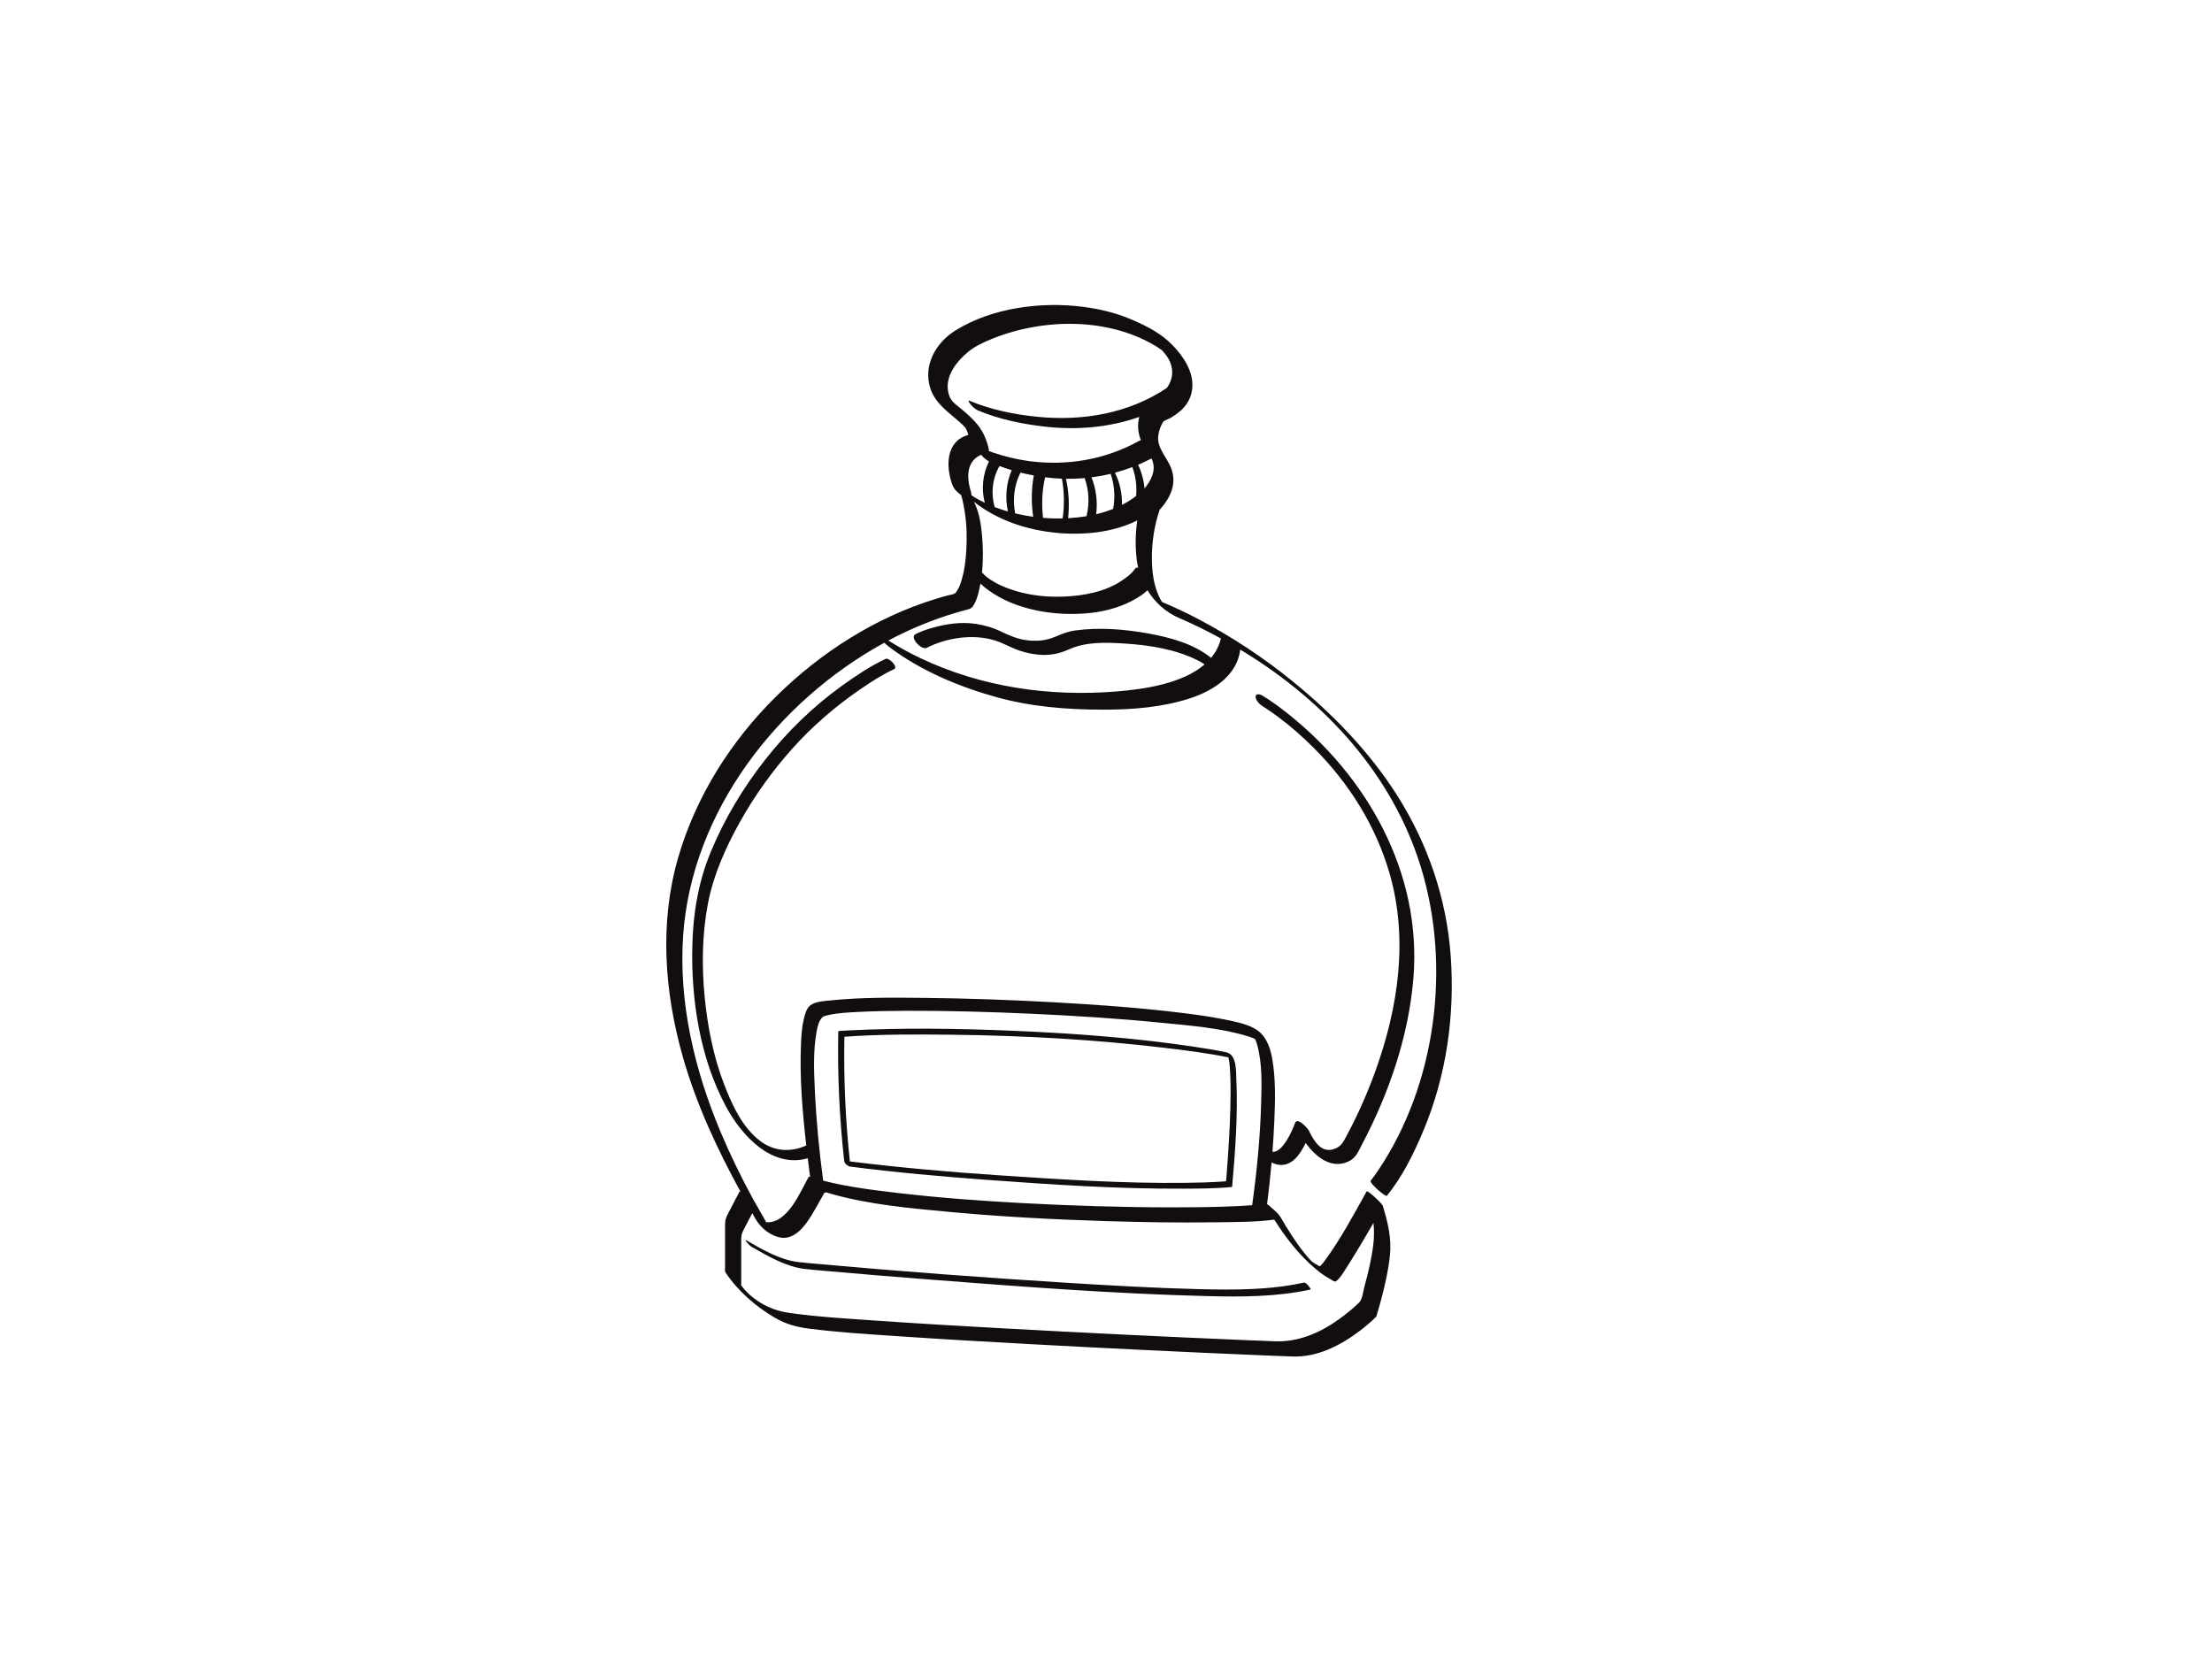 <?xml version="1.0" encoding="utf-8"?>
<!-- Generator: Adobe Illustrator 17.0.0, SVG Export Plug-In . SVG Version: 6.00 Build 0)  -->
<!DOCTYPE svg PUBLIC "-//W3C//DTD SVG 1.1//EN" "http://www.w3.org/Graphics/SVG/1.1/DTD/svg11.dtd">
<svg version="1.1" id="Layer_1" xmlns="http://www.w3.org/2000/svg" xmlns:xlink="http://www.w3.org/1999/xlink" x="0px" y="0px"
	 width="800px" height="600px" viewBox="0 0 800 600" enable-background="new 0 0 800 600" xml:space="preserve">
<g>
	<path fill="#120E0F" d="M495.718,427.029c-0.623,0.758,5.411,5.971,5.841,5.447c5.63-6.847,9.739-15.258,13.15-23.363
		c8.394-19.949,11.507-41.81,9.965-63.346c-1.497-20.907-8.329-40.813-19.596-58.453c-9.974-15.616-23.114-29.104-37.423-40.784
		c-10.662-8.702-22.259-16.333-34.449-22.721c-3.534-1.852-7.131-3.596-10.796-5.174c-0.631-0.271-1.28-0.513-1.901-0.808
		c-0.09-0.042-0.178-0.092-0.268-0.138c-0.457-0.697-0.824-1.468-1.167-2.213c-1.903-4.139-2.439-8.895-2.478-13.403
		c-0.053-5.971,0.885-12.12,2.838-17.812c0.12-0.067,0.232-0.149,0.326-0.26c3.528-4.118,5.758-8.748,3.994-14.14
		c-1.422-4.346-5.47-7.6-4.834-12.416c0.219-1.655,0.83-3.338,1.678-4.775c0.366-0.62,2.186-1.172,2.853-1.578
		c1.309-0.796,2.537-1.664,3.682-2.684c3.007-2.678,4.41-6.371,4.071-10.34c-0.474-5.557-4.61-11.027-8.623-14.661
		c-4.092-3.706-9.55-6.311-14.622-8.366c-5.133-2.08-10.625-3.342-16.106-4.06c-15.191-1.99-33.015,0.289-46.23,8.488
		c-7.242,4.494-11.902,12.728-9.092,21.158c1.82,5.46,6.76,8.625,10.821,12.262c0.695,0.622,1.14,1.082,1.462,1.447
		c0.108,0.122,0.183,0.206,0.239,0.265c0.034,0.052,0.075,0.112,0.132,0.194c0.023,0.033,0.37,0.661,0.377,0.648
		c0.311,0.661,0.471,1.208,0.62,1.858c-8.04,2.192-8.245,11.257-5.731,18.09c0.51,1.385,1.762,2.719,3.13,3.607
		c0.65,1.968,1.001,4.089,1.305,5.952c0.759,4.645,0.856,9.403,0.59,14.094c-0.225,3.973-0.753,8.024-2.033,11.806
		c-0.415,1.226-0.963,2.429-1.762,3.454c-0.583,0.748-2.006,0.797-2.892,1.033c-1.492,0.397-2.974,0.835-4.45,1.288
		c-21.764,6.686-41.565,19.375-57.709,35.314c-16.335,16.128-29.01,36.209-35.392,58.325c-6.797,23.555-4.934,48.525,1.695,71.888
		c4.862,17.135,12.376,33.284,20.895,48.869c-0.19-0.112-0.305-0.168-0.314-0.15c-1.326,2.531-2.652,5.062-3.978,7.594
		c-1.007,1.924-1.307,2.577-1.307,4.685c0,3.521,0,7.043,0,10.564c0,1.458,0,2.916,0,4.374c0,0.658-0.175,1.61,0.208,2.185
		c4.378,6.591,11.021,12.368,17.812,16.311c3.948,2.293,7.809,3.357,12.221,3.923c10.681,1.371,21.474,2.014,32.212,2.747
		c15.865,1.083,31.742,1.992,47.621,2.854c28.623,1.553,57.257,2.953,85.898,4.131c3.095,0.127,6.19,0.255,9.286,0.355
		c9.034,0.29,17.252-3.948,24.295-9.269c2.05-1.549,4.033-3.227,5.849-5.048c0.302-0.303,0.367-0.989,0.486-1.379
		c0.556-1.822,1.069-3.657,1.559-5.499c1.333-5.011,2.446-10.106,3.001-15.267c0.67-6.226-0.758-12.095-2.564-18.02
		c-0.278-0.912-5.54-5.775-5.838-5.242c-4.77,8.525-9.46,17.372-15.277,25.237c-0.414,0.561-0.848,1.117-1.35,1.601
		c-0.114,0.11-0.24,0.204-0.378,0.279c-0.314-0.188-0.63-0.371-0.954-0.548c-0.228-0.125-0.454-0.255-0.678-0.387
		c-0.665-0.392-0.079-0.027-0.628-0.402c-0.146-0.101-0.221-0.15-0.258-0.173c-0.028-0.024-0.083-0.069-0.183-0.149
		c-0.074-0.066-0.2-0.178-0.305-0.272c0.026,0.009-0.62-0.639-0.669-0.693c-0.582-0.631-1.128-1.292-1.67-1.958
		c-3.347-4.113-6.153-8.673-8.825-13.242c-0.731-1.25-2.046-2.331-3.124-3.262c-0.359-0.31-1.065-1.044-1.726-1.406
		c0.652-5.011,1.194-10.042,1.634-15.081c3.491,1.768,6.821,0.938,9.518-2.442c1.093-1.369,2.016-2.948,2.786-4.588
		c3.786,5.094,9.225,9.486,15.376,6.742c2.881-1.285,3.695-3.701,5.112-6.395c9.749-18.54,16.799-39.091,18.504-60.042
		c3.095-38.042-16.755-73.102-46.069-96.108c-2.78-2.182-5.659-4.287-8.698-6.099c-0.807-0.481-2.519-0.751-2.291,0.715
		c0.236,1.515,1.663,2.72,2.897,3.463c0.329,0.208,0.656,0.419,0.981,0.633c1.417,0.936,2.799,1.923,4.163,2.934
		c4.618,3.427,8.619,6.934,12.966,11.26c12.642,12.582,22.479,28.21,27.426,45.4c6.845,23.781,3.144,48.545-5.127,71.462
		c-2.845,7.884-6.243,15.599-10.193,22.993c-1.447,2.709-2.135,4.516-5.259,5.357c-4.449,1.197-6.932-3.429-8.594-6.762
		c-0.452-0.906-4.224-5.15-5.059-2.69c-0.808,2.381-4.476,10.776-8.123,10.318c0.287-3.776,0.519-7.555,0.678-11.331
		c0.314-7.443,0.524-15.109-0.791-22.474c-0.799-4.475-2.484-8.8-6.72-10.976c-3.246-1.667-6.994-2.373-10.537-3.088
		c-5.403-1.091-10.88-1.824-16.35-2.486c-14.879-1.797-29.851-2.853-44.811-3.693c-15.785-0.886-31.593-1.455-47.402-1.617
		c-11.298-0.116-22.721-0.242-33.976,0.922c-2.275,0.235-5.165,0.331-7.117,1.689c-1.46,1.016-2.05,3.307-2.446,4.923
		c-0.712,2.903-0.903,5.943-1.036,8.918c-0.548,12.279,0.514,24.687,1.908,36.932c-5.678,2.523-11.651,2.204-16.779-1.71
		c-6.42-4.9-10.189-13.249-12.997-20.571c-3.84-10.01-5.92-20.714-6.965-31.357c-1.099-11.191-0.949-22.767,1.169-33.835
		c1.998-10.443,6.457-20.386,11.618-29.616c5.27-9.426,11.629-18.283,18.814-26.341c7.254-8.135,15.592-15.322,24.566-21.496
		c3.933-2.706,8.042-5.348,12.374-7.382c1.503-0.705-1.832-4.275-3.118-3.671c-5.475,2.57-10.621,6.01-15.521,9.521
		c-10.634,7.619-20.077,16.794-28.141,27.083c-7.918,10.102-14.623,21.271-19.543,33.134c-4.507,10.865-6.395,22.156-6.689,33.87
		c-0.495,19.689,2.791,40.957,12.26,58.446c5.868,10.839,16.77,22.226,29.492,18.546c0.075,0.624,0.149,1.249,0.225,1.872
		c0.179,1.484,0.363,2.968,0.566,4.449c0.021,0.151,0.058,0.3,0.104,0.447c-0.11-0.034-0.222-0.066-0.332-0.1
		c-0.068,0.003-0.137,0.007-0.205,0.01c-3.183,5.692-7.734,17.044-15.396,16.452c-1.552-2.895-3.309-5.713-4.856-8.564
		c-4.275-7.877-8.216-15.932-11.682-24.199c-9.359-22.318-15.159-46.551-13.499-70.864c3.064-44.881,34.056-84.721,72.739-105.943
		c0.704,0.636,1.434,1.243,2.185,1.805c11.221,8.412,25.01,14.151,38.416,17.871c12.553,3.483,25.544,4.509,38.53,4.516
		c10.558,0.005,21.414-0.816,31.505-4.119c8.379-2.742,16.904-8.138,18.121-17.585c0.628,0.379,1.257,0.756,1.881,1.142
		c29.18,18.042,53.228,44.228,63.466,77.608c10.962,35.74,5.511,78.426-15.504,109.623
		C497.554,424.592,496.683,425.854,495.718,427.029z M457.374,255.88C457.448,255.926,457.472,255.942,457.374,255.88
		L457.374,255.88z M477.842,458.34c-0.093-0.06-0.187-0.115-0.28-0.173C478.219,458.521,479.399,459.352,477.842,458.34z
		 M474.485,456.261c-0.006-0.005-0.01-0.008-0.017-0.013c-0.003-0.003-0.005-0.004-0.008-0.006
		c-0.039-0.034-0.086-0.076-0.157-0.137C474.38,456.171,474.437,456.22,474.485,456.261z M295.339,373.104
		c0.33-1.796,0.756-3.956,2.156-5.253c0.05-0.046,0.083-0.079,0.109-0.105c0.011-0.005,0.015-0.006,0.031-0.014
		c0.158-0.083,0.325-0.149,0.491-0.212c0.487-0.185,0.997-0.307,1.504-0.42c3.463-0.774,7.093-0.926,10.624-1.114
		c5.771-0.308,11.556-0.392,17.335-0.416c15.236-0.066,30.478,0.385,45.697,1.077c15.636,0.712,31.27,1.705,46.847,3.255
		c10.42,1.037,21.368,1.861,31.364,4.932c0.669,0.206,1.33,0.436,1.981,0.695c-0.419-0.167,0.052,0.101,0.444,0.296
		c0.294,0.571,0.543,1.264,0.773,2.107c1.861,6.798,1.609,14.335,1.408,21.311c-0.351,12.237-1.556,24.5-3.239,36.625
		c-2.789,0.249-5.598,0.351-8.38,0.461c-6.952,0.275-13.914,0.334-20.871,0.326c-18.16-0.019-36.325-0.591-54.458-1.572
		c-14.802-0.801-29.602-1.892-44.328-3.618c-9.029-1.058-18.255-2.189-27.115-4.463c-1.466-10.877-2.506-21.846-3.021-32.806
		C294.364,387.224,294.072,380.003,295.339,373.104z M291.259,442.81c1.644-2.121,2.976-4.491,4.304-6.816
		c0.798-1.398,1.576-2.808,2.361-4.214c0.551-0.987,1.314-0.39,2.217-0.132c14.07,4.024,29.056,5.342,43.571,6.686
		c18.8,1.74,37.675,2.72,56.544,3.304c13.058,0.404,26.129,0.602,39.193,0.423c7.069-0.097,14.357-0.032,21.413-0.959
		c4.129,6.491,8.828,12.644,14.726,17.626c1.723,1.456,3.533,2.805,5.514,3.892c0.193,0.106,0.387,0.211,0.579,0.318
		c0.007,0.005,0.012,0.009,0.019,0.014c0.674,0.474,1.151,0.779,1.792,0.205c1.648-1.476,2.835-3.685,4.021-5.52
		c1.926-2.979,3.75-6.026,5.557-9.079c1.233-2.083,2.453-4.176,3.661-6.275c0.255,2.507,0.274,5.051-0.04,7.696
		c-0.625,5.252-1.884,10.44-3.276,15.536c-0.425,1.554-0.661,4.368-1.867,5.556c-2.259,2.226-4.75,4.225-7.325,6.071
		c-6.826,4.895-14.542,8.245-23.045,7.954c-3.522-0.121-7.044-0.268-10.565-0.415c-29.272-1.222-58.536-2.657-87.79-4.263
		c-15.638-0.859-31.275-1.77-46.9-2.863c-10.123-0.708-20.324-1.298-30.379-2.718c-2.899-0.409-5.457-1.122-8.146-2.409
		c-3.808-1.823-7.295-4.662-9.326-7.564c0-5.522,0-11.045,0-16.567c0-1.936,0.375-2.606,1.307-4.385
		c0.903-1.723,1.805-3.446,2.708-5.169c0.167,0.314,0.335,0.628,0.498,0.945c1.869,3.637,4.877,6.598,8.911,7.718
		C285.637,448.556,288.876,445.884,291.259,442.81z M358.102,209.583c-0.001-0.006-0.066-0.059-0.378-0.282
		c-0.379-0.27-0.746-0.553-1.111-0.842c-0.011-0.009-0.017-0.013-0.027-0.021c-0.174-0.153-0.344-0.31-0.512-0.47
		c-0.258-0.285-0.573-0.613-0.925-0.938c0.477-4.6,0.409-9.288-0.021-13.855c-0.37-3.925-1.067-8.102-2.869-11.683
		c8.503,6.671,19.042,10.191,29.937,11.221c9.556,0.904,20.303-0.072,29.119-4.493c-0.696,4.726-0.773,9.551-0.203,14.199
		c0.12,0.979,0.298,1.951,0.525,2.912c-0.481-0.097-0.865-0.026-1.071,0.279c-1.35,1.997-3.52,3.542-5.52,4.806
		c-5.97,3.771-13.337,5.046-20.275,5.35c-7.977,0.349-16.181-0.908-23.429-4.336c-0.963-0.456-1.898-1.019-2.808-1.583
		C358.262,209.677,358.147,209.609,358.102,209.583z M361.495,168.544c0.672,0.255,1.347,0.5,2.026,0.735
		c0.787,0.272,1.582,0.523,2.378,0.763c-2.011,4.659-2.45,10.003-1.368,14.939c-0.775-0.221-1.546-0.456-2.312-0.704
		c-0.831-0.27-1.651-0.567-2.465-0.88C358.313,178.564,358.909,172.939,361.495,168.544z M416.453,165.801
		c0.205,0.444,0.383,0.901,0.517,1.377c0.989,3.516-0.87,6.788-3.014,9.489c-0.287-2.974-1.076-5.902-2.346-8.581
		C413.249,167.394,414.865,166.632,416.453,165.801z M409.522,168.926c1.257,3.291,1.685,6.947,1.365,10.473
		c-1.604,1.223-3.315,2.284-5.106,3.197c0.092-4.009-0.76-8.067-2.55-11.632C405.357,170.395,407.457,169.715,409.522,168.926z
		 M401.672,171.361c1.395,4.01,1.693,8.517,0.921,12.68c-1.993,0.796-4.057,1.437-6.162,1.94c0.597-4.463,0.019-9.166-1.69-13.34
		C397.074,172.34,399.387,171.913,401.672,171.361z M392.273,172.91c1.602,4.366,1.79,9.316,0.687,13.774
		c-2.208,0.371-4.438,0.608-6.657,0.729c0.484-4.714,0.281-9.629-0.789-14.251C387.775,173.196,390.031,173.111,392.273,172.91z
		 M384.052,173.124c0.893,4.717,0.926,9.678,0.273,14.368c-1.164,0.028-2.321,0.027-3.467-0.002
		c-1.212-0.031-2.422-0.107-3.632-0.207c-0.556-4.848-0.374-9.911,0.759-14.672C380.006,172.878,382.031,173.049,384.052,173.124z
		 M373.671,186.903c-2.191-0.302-4.367-0.717-6.516-1.236c-0.997-4.875-0.355-10.302,1.917-14.748
		c1.594,0.399,3.201,0.746,4.817,1.043C372.972,176.869,372.961,182.05,373.671,186.903z M345.672,146.28
		c-1.804-1.441-2.582-3.044-2.865-5.351c-0.661-5.381,3.393-10.414,7.245-13.602c2.544-2.106,5.643-3.525,8.679-4.759
		c18.31-7.446,41.711-7.844,58.987,2.435c0.663,0.395,1.297,0.831,1.931,1.269c0.235,0.162,0.399,0.272,0.515,0.347
		c0.096,0.095,0.2,0.201,0.293,0.296c0.363,0.401,0.711,0.815,1.048,1.237c0.072,0.107,0.479,0.654,0.561,0.776
		c0.108,0.16,0.655,1.081,0.682,1.098c1.9,3.654,1.452,7.24-0.75,10.29c-13.808,9.227-30.384,12.045-46.775,10.427
		c-8.235-0.813-16.832-2.542-24.496-5.777c-1.004-0.424,0.029,0.942,0.209,1.152c0.726,0.851,1.691,1.863,2.743,2.307
		c7.69,3.246,16.23,4.984,24.482,5.899c11.461,1.271,23.139,0.265,33.878-3.552c-0.729,2.811-0.526,5.757,0.608,8.489
		c-0.197-0.006-0.38,0.028-0.54,0.118c-12.185,6.819-25.985,9.182-39.784,7.402c-4.482-0.578-8.904-1.667-13.181-3.118
		c-0.513-0.174-1.022-0.36-1.53-0.55c0.049-0.225,0.046-0.466-0.002-0.679c-0.858-3.847-2.338-7.054-5.044-9.98
		C350.463,150.179,348.09,148.211,345.672,146.28z M354.878,164.474c0.34,0.436,0.623,0.766,0.695,0.837
		c0.628,0.618,1.351,1.148,2.111,1.596c-2.297,4.573-2.821,10.002-1.529,14.932c-0.77-0.372-1.533-0.759-2.283-1.173
		c-0.887-0.49-1.741-1.028-2.574-1.602c0.062-0.362,0.005-0.812-0.181-1.319c-0.005-0.013-0.008-0.026-0.013-0.038
		c0.063,0.154-0.276-0.977-0.336-1.219c-0.355-1.436-0.606-2.948-0.596-4.43C350.198,168.396,351.825,165.74,354.878,164.474z
		 M438.009,237.921c-6.438-5.18-14.988-7.441-22.966-8.864c-8.589-1.533-17.573-2.234-26.249-1.028
		c-2.588,0.36-4.745,1.228-7.111,2.247c-3.485,1.502-7.134,1.751-10.865,1.189c-3.054-0.46-6.005-1.701-8.758-3.045
		c-2.923-1.427-5.967-2.302-9.175-2.791c-5.233-0.797-10.733,0.007-15.782,1.454c-2.038,0.584-4.094,1.304-5.994,2.255
		c-2.296,1.15,2.131,5.915,4.043,4.957c7.337-3.676,16.589-5.092,24.491-2.729c3.084,0.922,5.908,2.646,8.962,3.703
		c2.602,0.9,5.372,1.425,8.12,1.567c3.371,0.175,6.722-0.555,9.778-1.948c6.226-2.836,13.396-2.573,20.096-2.157
		c8.996,0.559,18.591,2.052,26.709,6.161c0.822,0.416,1.617,0.892,2.353,1.407c-8.168,7.067-22.295,9.003-31.79,9.773
		c-24.369,1.977-48.962-1.561-71.103-12.102c-3.886-1.85-7.666-3.93-11.318-6.207c-0.052-0.032-0.103-0.067-0.155-0.099
		c0.794-0.424,1.59-0.843,2.39-1.25c6.778-3.455,13.861-6.304,21.132-8.538c1.685-0.518,3.385-0.985,5.092-1.429
		c1.352-0.352,1.737-0.712,2.407-1.901c1.174-2.082,1.707-4.55,2.153-6.873c0.039-0.203,0.067-0.409,0.103-0.613
		c8.128,7.539,20.276,10.622,30.965,10.953c8.409,0.26,16.906-0.953,24.374-4.987c1.727-0.933,3.584-2.109,5.103-3.54
		c2.692,4.36,6.601,7.956,11.394,10.013c5.18,2.223,10.229,4.71,15.16,7.419C440.901,233.62,439.664,235.934,438.009,237.921z"/>
	<path fill="#120E0F" d="M271.553,450.757c5.807,3.371,12.569,7.312,19.322,8.146c2.587,0.32,5.194,0.518,7.79,0.752
		c12.542,1.129,25.095,2.14,37.65,3.114c33.345,2.588,66.772,5.142,100.215,5.978c12.542,0.313,25.146,0.307,37.477-2.382
		c0.307-0.067-1.6-2.671-2.393-2.498c-12.467,2.719-25.202,2.689-37.881,2.372c-16.13-0.403-32.25-1.329-48.352-2.333
		c-29.808-1.859-59.605-4.091-89.351-6.771c-2.474-0.223-4.952-0.428-7.42-0.715c-6.459-0.751-13.004-4.547-18.555-7.77
		C268.71,447.869,271.055,450.468,271.553,450.757z"/>
	<path fill="#120E0F" d="M307.395,421.897c16.428,2.134,32.963,3.595,49.48,4.81c23.657,1.74,47.394,3.306,71.127,3.193
		c5.808-0.028,11.687-0.035,17.475-0.605c0.1-0.005,0.149-0.058,0.147-0.158c1.125-12.789,2.093-25.792,1.521-38.631
		c-0.137-3.078,0.213-9.162-3.728-9.962c-3.82-0.776-7.674-1.392-11.527-1.972c-21.663-3.261-43.587-4.85-65.461-5.777
		c-19.897-0.843-39.889-1.126-59.788-0.115c-1.107,0.056-2.215,0.115-3.32,0.195c-0.044,0.003-0.059,0.038-0.052,0.095
		c-0.059-0.002-0.094,0.017-0.095,0.063c-0.311,15.637,0.413,31.399,2.153,46.936C305.414,420.746,306.65,421.8,307.395,421.897z
		 M305.387,374.951c13.104-0.941,26.323-0.885,39.447-0.721c25.489,0.317,51.032,1.714,76.35,4.735
		c7.704,0.92,15.484,1.879,23.096,3.458c0.513,2.186,0.571,4.537,0.669,6.733c0.178,4.001,0.114,8.015,0.006,12.018
		c-0.202,7.481-0.666,14.956-1.239,22.417c-0.071,0.923-0.145,1.846-0.221,2.769c-0.043,0.52-0.203,0.873,0.052,0.848
		c-0.572,0.056-1.145,0.095-1.718,0.133c-4.285,0.29-8.585,0.39-12.878,0.446c-22.658,0.294-45.29-1.233-67.883-2.739
		c-17.93-1.195-35.865-2.777-53.7-5.005C305.766,405.104,305.094,389.972,305.387,374.951z"/>
</g>
</svg>

